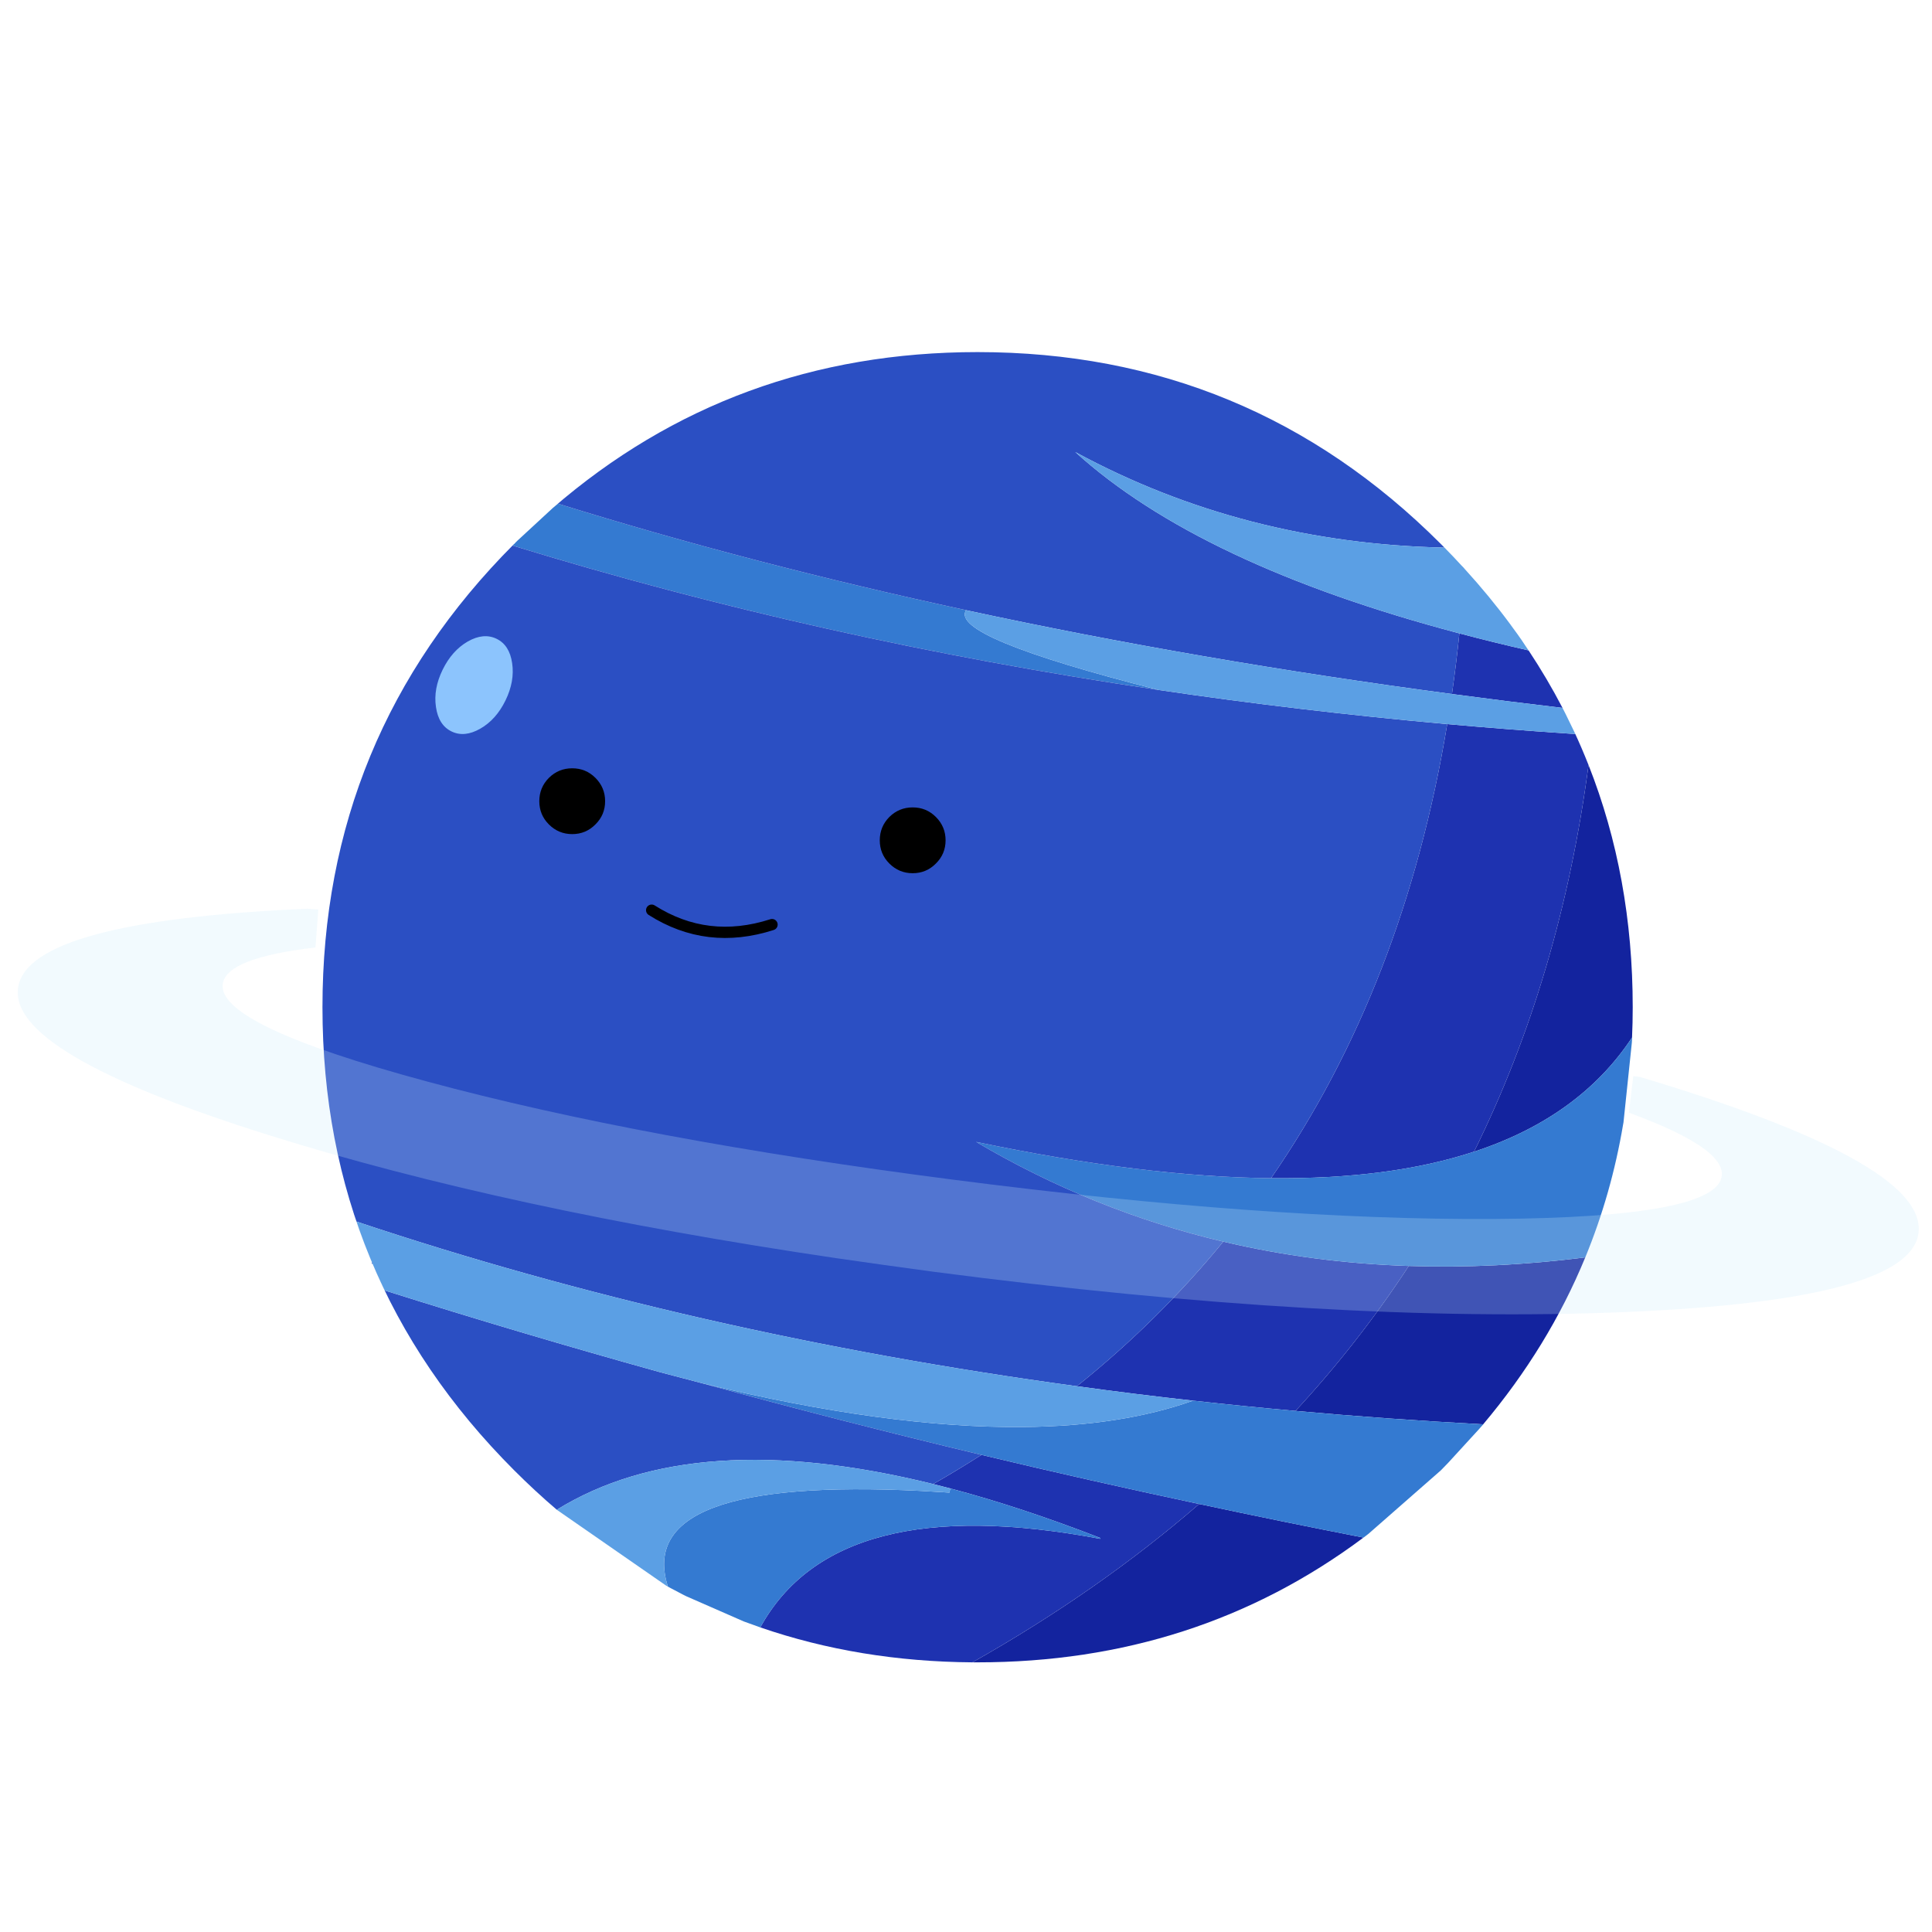 
<svg xmlns="http://www.w3.org/2000/svg" version="1.1" xmlns:xlink="http://www.w3.org/1999/xlink" preserveAspectRatio="none" x="0px" y="0px" width="300px" height="300px" viewBox="0 0 300 300">
<defs>
<g id="Neptune_Self_0_Layer2_0_FILL">
<path fill="#13239E" stroke="none" d="
M 171.2 235.3
Q 134.51 228.149 98.3 220.4 53.608 259.079 -2.3 290.65 -1.15 290.65 0 290.65 97.079 290.65 171.2 235.3
M 269.6 111
Q 229.304 116.075 191.3 114.8 169.067 148.789 141.05 179.1 182.1 182.803 224.3 185.05 253.278 150.65 269.6 111
M 290.35 13.45
Q 290.65 6.798 290.65 0 290.65 -57.8 271.05 -107.45 258.601 -13.476 220.25 64.1 266.998 48.773 290.35 13.45 Z"/>

<path fill="#1E32B0" stroke="none" d="
M 95.6 174.55
Q 118.152 177.058 141.05 179.1 169.067 148.789 191.3 114.8 148.725 113.394 109 104 80.346 139.018 44.05 168.15 69.597 171.662 95.6 174.55
M -130 260.95
Q -129.589 261.157 -129.2 261.35 -129.574 261.152 -130 260.95
L -130 260.95
M -19.7 211.55
Q -15.911 212.494 -12.1 213.5 19.25 221.8 54.5 235.5
L 54.4 235.85
Q -62.7 213.8 -96.4 275.15 -52.418 290.291 -2.3 290.65 53.608 259.079 98.3 220.4 49.553 210.03 1.7 198.6 -8.735 205.277 -19.7 211.55
M 259.5 -132.8
Q 252.702 -145.848 244.45 -158.3 228.596 -161.902 213.75 -165.85 212.344 -152.194 210.45 -138.95 234.715 -135.712 259.5 -132.8
M 271.05 -107.45
Q 268.072 -114.987 264.65 -122.35 264.89 -121.763 265.15 -121.2 236.536 -123.084 208.35 -125.6 189.187 -9.524 130.2 75.85 182.758 76.415 220.25 64.1 258.601 -13.476 271.05 -107.45 Z"/>

<path fill="#347AD1" stroke="none" d="
M 222.45 187.2
Q 223.42 186.148 224.35 185.05
L 224.3 185.05
Q 182.1 182.803 141.05 179.1 118.152 177.058 95.6 174.55 63.804 185.874 20.05 186.25 -39.776 186.794 -121.95 166.9 -60.914 183.628 1.7 198.6 49.553 210.03 98.3 220.4 134.51 228.149 171.2 235.3
L 171.25 235.3
Q 172.363 234.469 173.45 233.6
L 205.5 205.5
Q 207.178 203.823 208.8 202.1
L 222.45 187.2
M 290.4 13.45
L 290.35 13.45
Q 266.998 48.773 220.25 64.1 182.758 76.415 130.2 75.85 73.542 75.289 -0.65 59.75 51.138 90.344 109 104 148.725 113.394 191.3 114.8 229.304 116.075 269.6 111 281.206 82.805 286.4 51.95 286.493 51.548 286.55 51.15
L 290.25 15.85
Q 290.35 14.657 290.4 13.45
M -12.1 213.5
L -12.5 215.35
Q -18.916 214.918 -25 214.6 -152.911 208.177 -137.4 257.05 -136.84 257.354 -136.3 257.65
L -130.8 260.55
Q -130.38 260.745 -130 260.95 -129.574 261.152 -129.2 261.35
L -103.75 272.5
Q -100.086 273.872 -96.4 275.15 -62.7 213.8 54.4 235.85
L 54.5 235.5
Q 19.25 221.8 -12.1 213.5
M -204.25 -206.9
Q -204.552 -206.546 -204.9 -206.25 -205.217 -205.882 -205.55 -205.55
L -205.75 -205.4
Q -205.988 -205.1 -206.25 -204.8 -70.05 -162.95 80.3 -140.75 -12.85 -164.4 -5.1 -176.15 -100.4 -196.75 -186.15 -223.4 -187.308 -222.423 -188.5 -221.45
L -204.25 -206.9 Z"/>

<path fill="#2B4FC3" stroke="none" d="
M -130 260.95
Q -130.38 260.745 -130.8 260.55 -130.395 260.75 -130 260.95
L -130 260.95
M 208.35 -125.6
Q 143.108 -131.458 80.3 -140.75 -70.05 -162.95 -206.25 -204.8 -205.988 -205.1 -205.75 -205.4 -290.65 -120.275 -290.65 0 -290.65 120.4 -205.55 205.5 -196.328 214.722 -186.7 222.95 -125.851 185.378 -19.7 211.55 -8.735 205.277 1.7 198.6 -60.914 183.628 -121.95 166.9
L -141.15 161.85
Q -202.95 144.65 -263.05 125.65 -270.25 110.75 -275.55 95.1 -126.576 144.903 44.05 168.15 80.346 139.018 109 104 51.138 90.344 -0.65 59.75 73.542 75.289 130.2 75.85 189.187 -9.524 208.35 -125.6
M 207.15 -203.9
Q 206.323 -204.727 205.5 -205.55 120.4 -290.65 0 -290.65 -108.58 -290.65 -188.5 -221.45 -187.308 -222.423 -186.15 -223.4 -100.4 -196.75 -5.1 -176.15 97.142 -154.038 210.45 -138.95 212.344 -152.194 213.75 -165.85 98.492 -196.296 43.35 -246.3 118 -205.85 207.15 -203.9 Z"/>

<path fill="#5B9FE4" stroke="none" d="
M -12.1 213.5
Q -15.911 212.494 -19.7 211.55 -125.851 185.378 -186.7 222.95
L -138.2 256.6
Q -137.805 256.829 -137.4 257.05 -152.911 208.177 -25 214.6 -18.916 214.918 -12.5 215.35
L -12.1 213.5
M -141.15 161.85
L -121.95 166.9
Q -39.776 186.794 20.05 186.25 63.804 185.874 95.6 174.55 69.597 171.662 44.05 168.15 -126.576 144.903 -275.55 95.1 -270.25 110.75 -263.05 125.65 -202.95 144.65 -141.15 161.85
M 264.65 -122.35
L 260.85 -130.15
Q 260.178 -131.479 259.5 -132.8 234.715 -135.712 210.45 -138.95 97.142 -154.038 -5.1 -176.15 -12.85 -164.4 80.3 -140.75 143.108 -131.458 208.35 -125.6 236.536 -123.084 265.15 -121.2 264.89 -121.763 264.65 -122.35
M 244.45 -158.3
Q 244.119 -158.796 243.75 -159.3 242.583 -161.09 241.35 -162.9 240.407 -164.224 239.45 -165.6 238.128 -167.429 236.75 -169.3 236.588 -169.52 236.4 -169.8 227.049 -182.445 216.1 -194.45 215.77 -194.812 215.45 -195.2 215.113 -195.542 214.75 -195.9 211.047 -199.939 207.15 -203.9 118 -205.85 43.35 -246.3 98.492 -196.296 213.75 -165.85 228.596 -161.902 244.45 -158.3 Z"/>
</g>

<g id="Neptune_Self_0_Layer1_0_FILL">
<path fill="#CBEDFE" fill-opacity="0.247" stroke="none" d="
M -293.75 -26.5
L -292.5 -43.35 -297.4 -43.7
Q -420.2 -38.3 -425.6 -9.2 -431.1 20.25 -314.1 56.85 -209.85 89.6 -62.6 111.35 -41.6 114.4 -19.65 117.35 158.3 140.6 287.05 135.25 416.25 129.9 417.55 98.9 418.8 68.25 293.7 30.9
L 290.9 30.55 288.95 46.8
Q 330.856 62.103 330.2 74.4 329.1 93.3 228.7 93.95 128.4 94.5 -10.95 76.5 -149.2 58.65 -244.1 33 -338 7.7 -334.85 -10.55 -332.932 -21.963 -293.75 -26.5 Z"/>
</g>

<g id="Neptune_Self_0_Layer0_0_FILL">
<path fill="#000000" stroke="none" d="
M -14.2 -74.05
Q -14.2 -80.1 -18.5 -84.4 -22.75 -88.65 -28.8 -88.65 -34.85 -88.65 -39.15 -84.4 -43.4 -80.1 -43.4 -74.05 -43.4 -68 -39.15 -63.75 -34.85 -59.45 -28.8 -59.45 -22.75 -59.45 -18.5 -63.75 -14.2 -68 -14.2 -74.05
M -169.55 -101.75
Q -173.8 -106 -179.85 -106 -185.9 -106 -190.2 -101.75 -194.45 -97.45 -194.45 -91.4 -194.45 -85.35 -190.2 -81.1 -185.9 -76.8 -179.85 -76.8 -173.8 -76.8 -169.55 -81.1 -165.25 -85.35 -165.25 -91.4 -165.25 -97.45 -169.55 -101.75 Z"/>

<path fill="#8CC4FD" stroke="none" d="
M -206.5 -152.65
Q -207.65 -160.65 -213.4 -163.45 -219.15 -166.25 -226.2 -162.25 -233.2 -158.2 -237.35 -149.7 -241.5 -141.2 -240.3 -133.2 -239.15 -125.15 -233.4 -122.35 -227.65 -119.55 -220.6 -123.6 -213.6 -127.6 -209.45 -136.1 -205.3 -144.6 -206.5 -152.65 Z"/>
</g>

<path id="Neptune_Self_0_Layer0_0_1_STROKES" stroke="#000000" stroke-width="5" stroke-linejoin="round" stroke-linecap="round" fill="none" d="
M -144.6 -43.05
Q -119.943 -27.399 -91.2 -36.65"/>
</defs>

<g transform="matrix( 0.35, 0, 0, 0.35, 151.8,156.4) ">
<g transform="matrix( 1, 0, 0, 1, 0,0) ">
<use xlink:href="#Neptune_Self_0_Layer2_0_FILL"/>
</g>

<g transform="matrix( 1, 0, 0, 1, 0,0) ">
<use xlink:href="#Neptune_Self_0_Layer1_0_FILL"/>
</g>

<g transform="matrix( 1, 0, 0, 1, 0,0) ">
<use xlink:href="#Neptune_Self_0_Layer0_0_FILL"/>

<use xlink:href="#Neptune_Self_0_Layer0_0_1_STROKES"/>
</g>
</g>
</svg>
